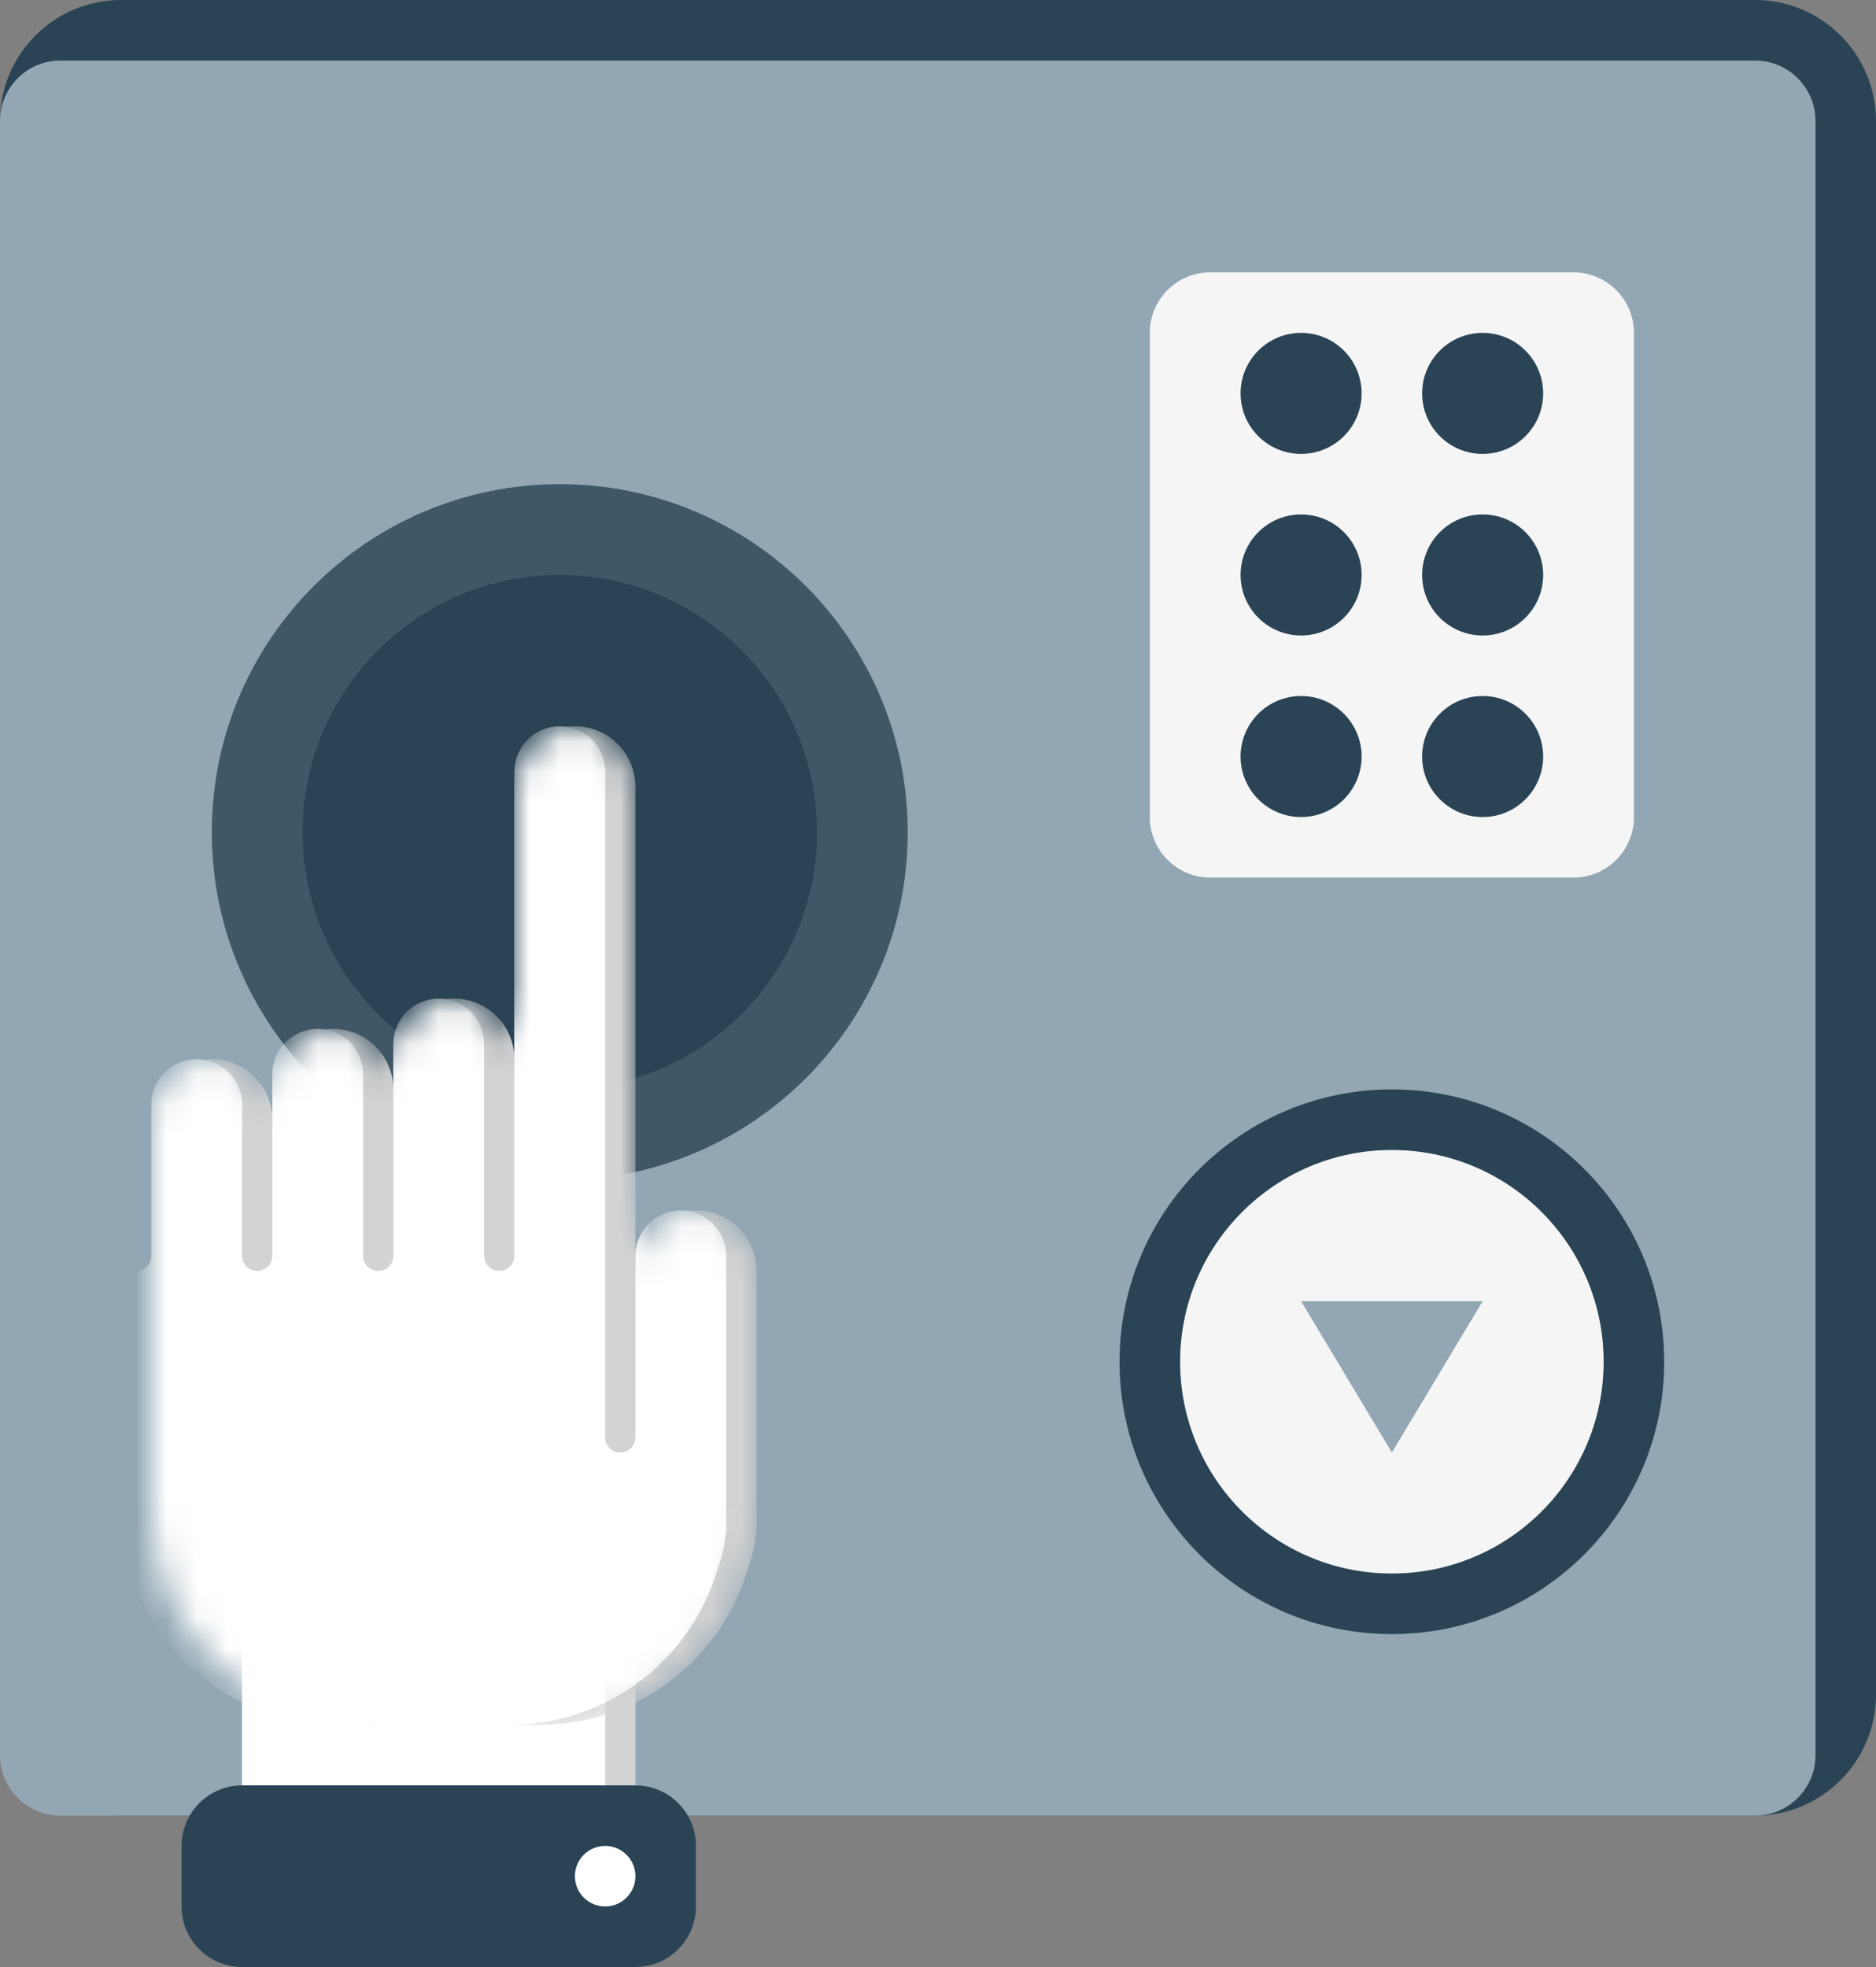 <svg width="62" height="65" viewBox="0 0 62 65" fill="none" xmlns="http://www.w3.org/2000/svg">
<rect x="0" y="0" width="62" height="65" fill="#808080" stroke="none"/>
<path d="M0 4C0 1.791 1.791 0 4 0H58C60.209 0 62 1.791 62 4V56C62 58.209 60.209 60 58 60H4C1.791 60 0 58.209 0 56V4Z" fill="#2A4455"/>
<path d="M0 4C0 2.895 0.895 2 2 2H58C59.105 2 60 2.895 60 4V58C60 59.105 59.105 60 58 60H2C0.895 60 0 59.105 0 58V4Z" fill="#92A7B3"/>
<path d="M38 11C38 9.895 38.895 9 40 9H52C53.105 9 54 9.895 54 11V27C54 28.105 53.105 29 52 29H40C38.895 29 38 28.105 38 27V11Z" fill="#F5F5F5"/>
<path d="M45 13C45 14.105 44.105 15 43 15C41.895 15 41 14.105 41 13C41 11.895 41.895 11 43 11C44.105 11 45 11.895 45 13Z" fill="#2A4455"/>
<path d="M45 19C45 20.105 44.105 21 43 21C41.895 21 41 20.105 41 19C41 17.895 41.895 17 43 17C44.105 17 45 17.895 45 19Z" fill="#2A4455"/>
<path d="M51 13C51 14.105 50.105 15 49 15C47.895 15 47 14.105 47 13C47 11.895 47.895 11 49 11C50.105 11 51 11.895 51 13Z" fill="#2A4455"/>
<path d="M51 19C51 20.105 50.105 21 49 21C47.895 21 47 20.105 47 19C47 17.895 47.895 17 49 17C50.105 17 51 17.895 51 19Z" fill="#2A4455"/>
<path d="M45 25C45 26.105 44.105 27 43 27C41.895 27 41 26.105 41 25C41 23.895 41.895 23 43 23C44.105 23 45 23.895 45 25Z" fill="#2A4455"/>
<path d="M51 25C51 26.105 50.105 27 49 27C47.895 27 47 26.105 47 25C47 23.895 47.895 23 49 23C50.105 23 51 23.895 51 25Z" fill="#2A4455"/>
<path d="M53 45C53 48.866 49.866 52 46 52C42.134 52 39 48.866 39 45C39 41.134 42.134 38 46 38C49.866 38 53 41.134 53 45Z" fill="#F5F5F5"/>
<path fill-rule="evenodd" clip-rule="evenodd" d="M55 45C55 49.971 50.971 54 46 54C41.029 54 37 49.971 37 45C37 40.029 41.029 36 46 36C50.971 36 55 40.029 55 45ZM46 52C49.866 52 53 48.866 53 45C53 41.134 49.866 38 46 38C42.134 38 39 41.134 39 45C39 48.866 42.134 52 46 52Z" fill="#2A4455"/>
<path d="M46 48L43 43L49 43L46 48Z" fill="#92A7B3"/>
<path d="M30 27.5C30 33.851 24.851 39 18.5 39C12.149 39 7 33.851 7 27.5C7 21.149 12.149 16 18.5 16C24.851 16 30 21.149 30 27.5Z" fill="#3F5766"/>
<path d="M27 27.5C27 32.194 23.194 36 18.5 36C13.806 36 10 32.194 10 27.5C10 22.806 13.806 19 18.5 19C23.194 19 27 22.806 27 27.5Z" fill="#2A4455"/>
<path d="M8 53H21V59H8V53Z" fill="#D3D3D3"/>
<path d="M8 53H20V59H8V53Z" fill="white"/>
<path d="M6 61C6 59.895 6.895 59 8 59H21C22.105 59 23 59.895 23 61V63C23 64.105 22.105 65 21 65H8C6.895 65 6 64.105 6 63V61Z" fill="#2A4455"/>
<path d="M21 62C21 62.552 20.552 63 20 63C19.448 63 19 62.552 19 62C19 61.448 19.448 61 20 61C20.552 61 21 61.448 21 62Z" fill="white"/>
<mask id="mask0_1401_122231" style="mask-type:alpha" maskUnits="userSpaceOnUse" x="5" y="24" width="20" height="33">
<path fill-rule="evenodd" clip-rule="evenodd" d="M17 26C17 24.895 17.895 24 19 24C20.105 24 21 24.895 21 26L21 41.998C21.001 40.895 21.896 40 23 40C24.105 40 25 40.895 25 42V50C25 50.041 24.999 50.082 24.996 50.122C24.999 50.182 25 50.242 25 50.302C25 50.764 24.925 51.224 24.779 51.662L24.633 52.103C23.658 55.027 20.921 57 17.838 57H12.162C9.079 57 6.342 55.027 5.368 52.103C5.124 51.372 5 50.608 5 49.838V49V46V37C5 35.895 5.895 35 7 35C8.104 35 8.999 35.895 9 36.998V36C9 34.895 9.895 34 11 34C12.104 34 12.999 34.894 13 35.998V35C13 33.895 13.895 33 15 33C16.104 33 16.999 33.894 17 34.998V26Z" fill="#D3D3D3"/>
</mask>
<g mask="url(#mask0_1401_122231)">
<path fill-rule="evenodd" clip-rule="evenodd" d="M17 26C17 24.895 17.895 24 19 24C20.105 24 21 24.895 21 26L21 41.998C21.001 40.895 21.896 40 23 40C24.105 40 25 40.895 25 42V50C25 50.041 24.999 50.082 24.996 50.122C24.999 50.182 25 50.242 25 50.302C25 50.764 24.925 51.224 24.779 51.662L24.633 52.103C23.658 55.027 20.921 57 17.838 57H12.162C9.079 57 6.342 55.027 5.368 52.103C5.124 51.372 5 50.608 5 49.838V49V46V37C5 35.895 5.895 35 7 35C8.104 35 8.999 35.895 9 36.998V36C9 34.895 9.895 34 11 34C12.104 34 12.999 34.894 13 35.998V35C13 33.895 13.895 33 15 33C16.104 33 16.999 33.894 17 34.998V26Z" fill="#D3D3D3"/>
<path fill-rule="evenodd" clip-rule="evenodd" d="M17 25.5C17 24.672 17.672 24 18.5 24C19.328 24 20 24.672 20 25.5L20 45V47.5C20 47.5 20 47.5 20 47.501C20 47.776 20.224 48 20.5 48C20.776 48 21 47.776 21 47.5V47V41.5C21 40.672 21.672 40 22.5 40C23.328 40 24 40.672 24 41.5V47.5V50.302V50.5C24 50.598 23.991 50.694 23.973 50.787C23.939 51.084 23.874 51.378 23.779 51.662L23.633 52.103C22.658 55.027 19.921 57 16.838 57H11.162C8.079 57 5.342 55.027 4.368 52.103C4.124 51.372 4 50.608 4 49.838V42.5C4 42.224 4.224 42 4.5 42C4.776 42 5 41.776 5 41.5L5 36.5C5 35.672 5.672 35 6.5 35C7.328 35 8 35.672 8 36.5V41.5C8 41.776 8.224 42 8.5 42C8.776 42 9 41.776 9 41.5L9 35.5C9 34.672 9.672 34 10.5 34C11.328 34 12 34.672 12 35.5V41.5C12 41.776 12.224 42 12.5 42C12.776 42 13 41.776 13 41.5V34.5C13 33.672 13.672 33 14.5 33C15.328 33 16 33.672 16 34.5V41.5C16 41.776 16.224 42 16.5 42C16.776 42 17 41.776 17 41.5L17 25.5Z" fill="white"/>
</g>
</svg>
